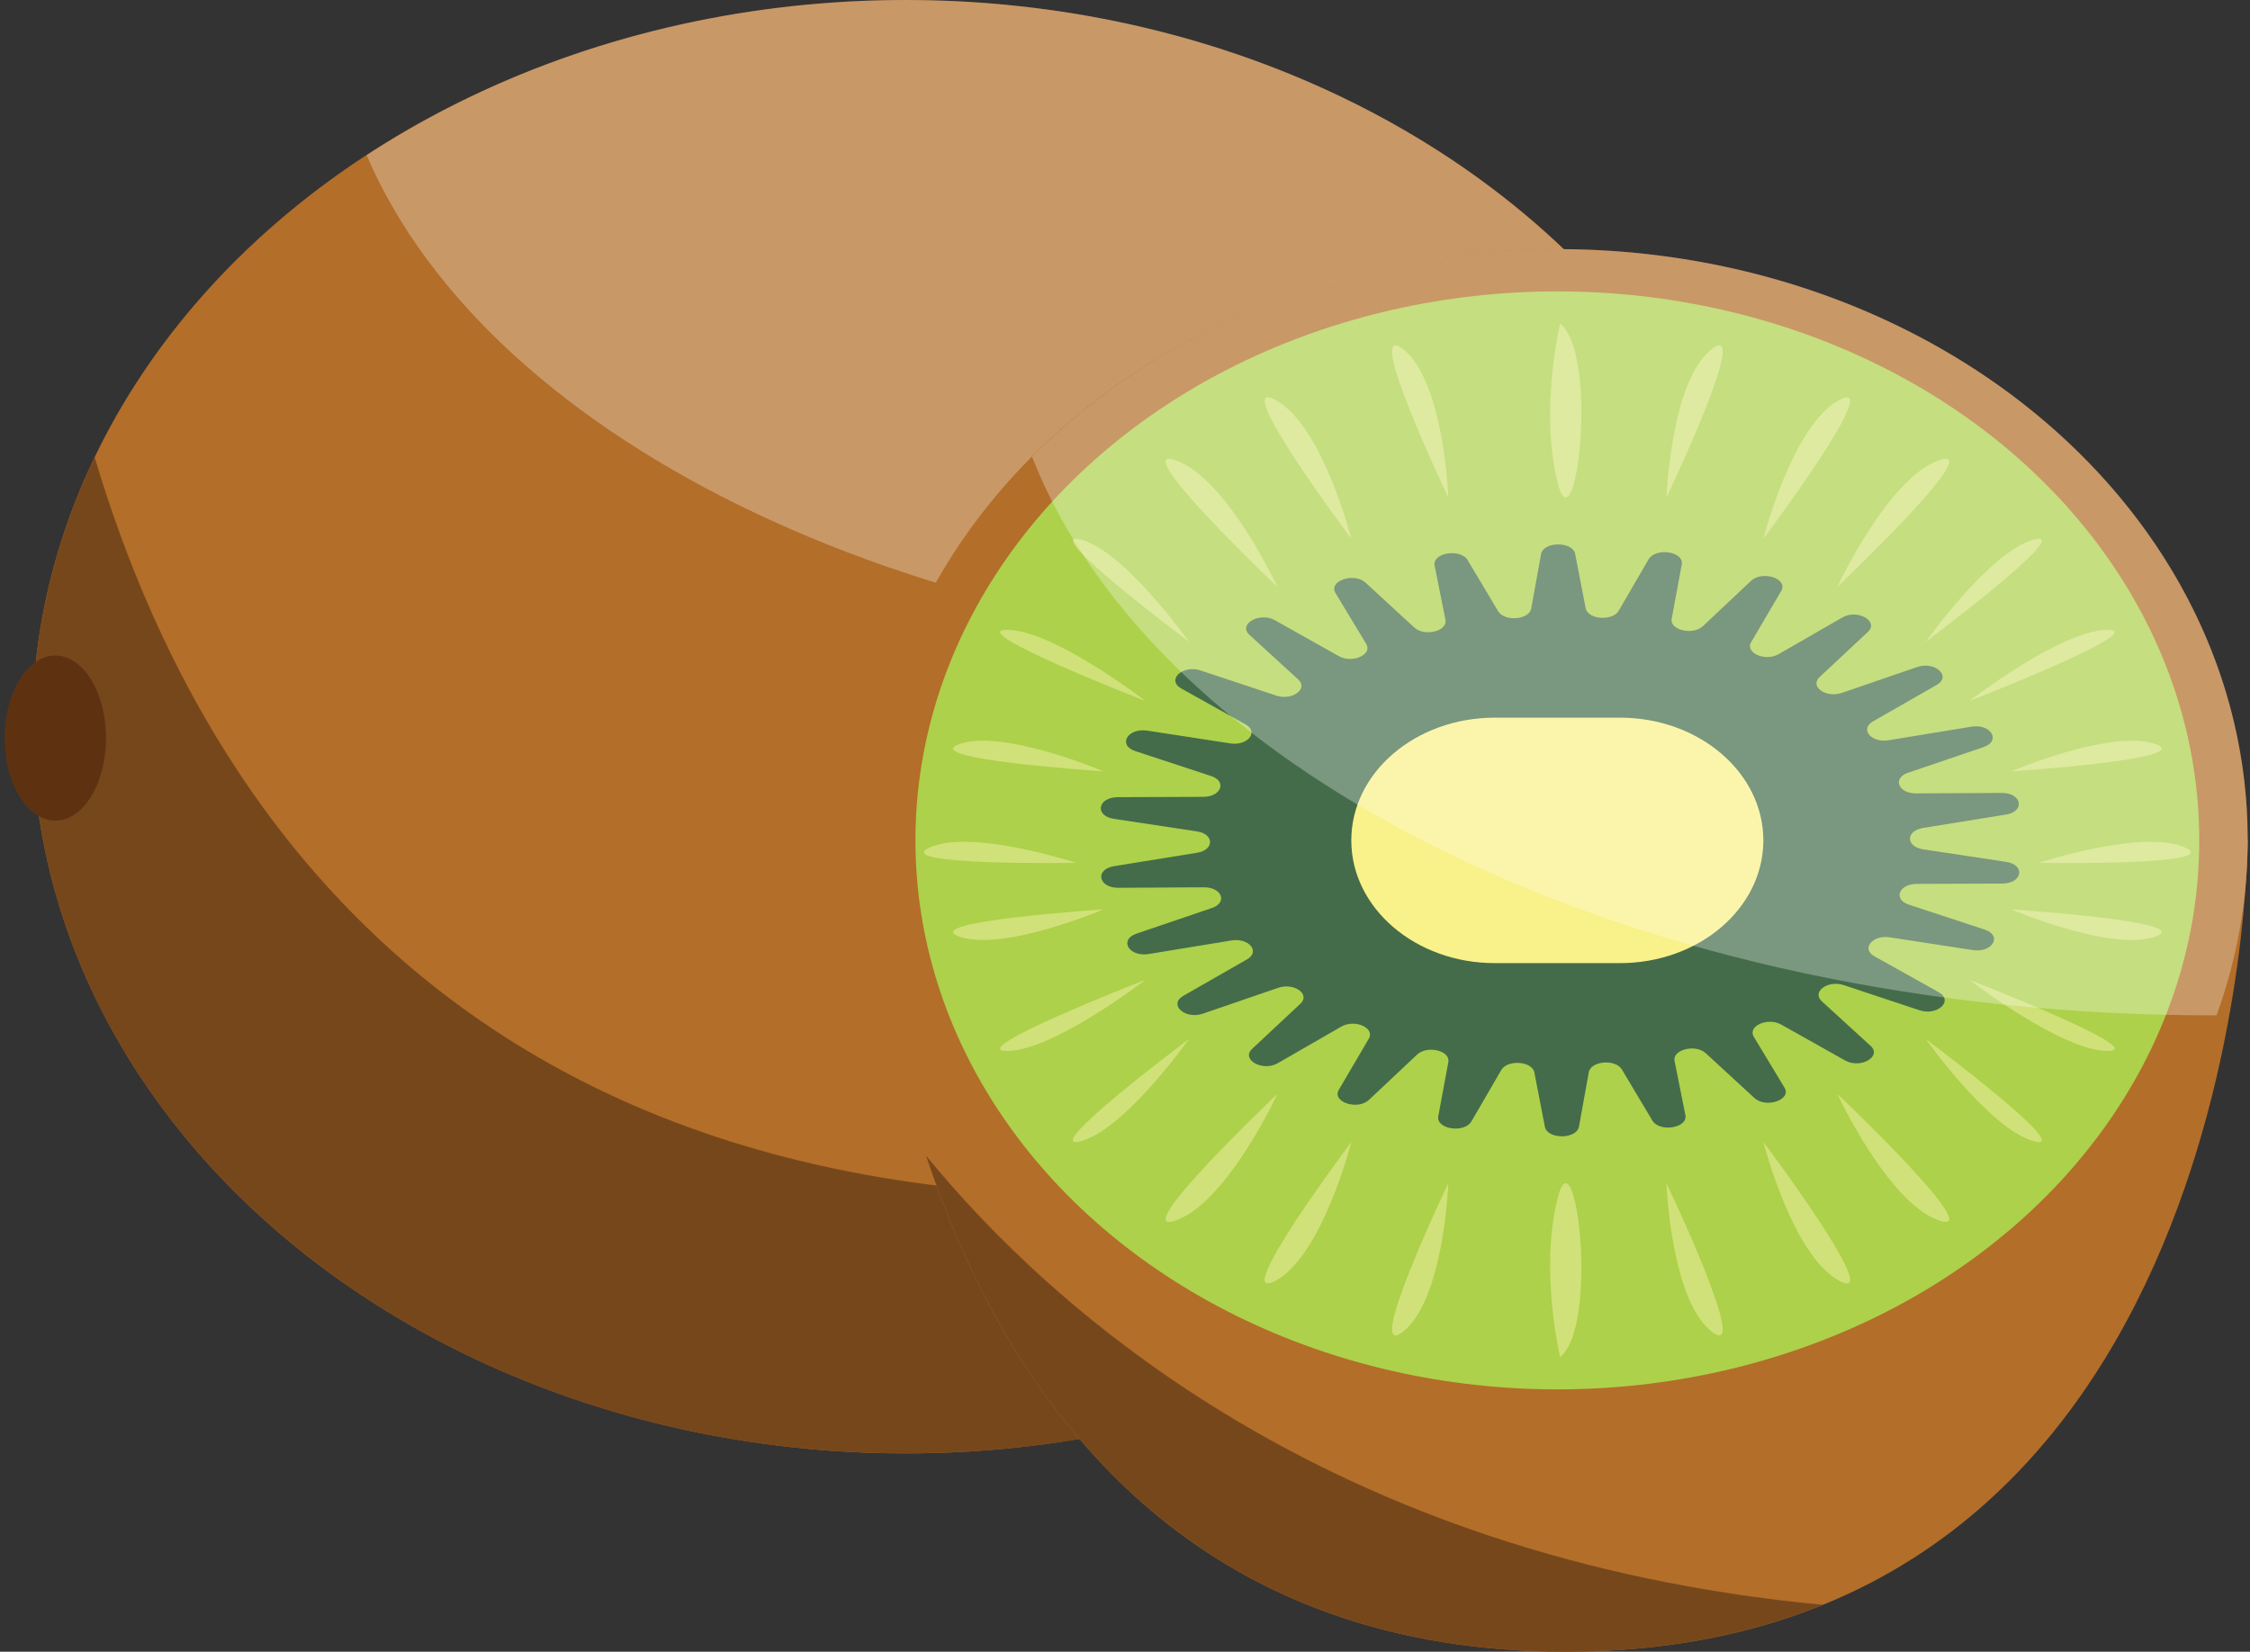 <?xml version="1.0" encoding="utf-8"?>
<!-- Generator: Adobe Illustrator 25.4.1, SVG Export Plug-In . SVG Version: 6.00 Build 0)  -->
<svg version="1.1" id="Layer_1" xmlns="http://www.w3.org/2000/svg" xmlns:xlink="http://www.w3.org/1999/xlink" x="0px" y="0px"
	 viewBox="0 0 360.12 264.42" style="enable-background:new 0 0 360.12 264.42;" xml:space="preserve">
<rect x="0" y="0" width="360.12" height="264.42" fill="#333333" stroke="none"/>
<style type="text/css">
	.st0{fill:#B36E29;}
	.st1{fill:#77471C;}
	.st2{opacity:0.29;fill:#FFFFFF;}
	.st3{fill:#5E3211;}
	.st4{fill:#ADD14A;}
	.st5{fill:#446C4A;}
	.st6{fill:#F9F189;}
	.st7{fill:#D0E179;}
</style>
<g>
	<g>
		<ellipse class="st0" cx="144.95" cy="116.34" rx="139.77" ry="116.34"/>
		<path class="st1" d="M261.35,180.73L261.35,180.73C92.7,221.18,34.86,139.53,15.15,73.19c-6.41,13.35-9.97,27.9-9.97,43.15
			c0,64.26,62.57,116.34,139.77,116.34C193.53,232.69,236.3,212.05,261.35,180.73z"/>
		<path class="st2" d="M58.68,24.84c19.69,46.06,89.09,80.1,171.68,80.1c18.45,0,36.24-1.7,52.96-4.85
			C273.82,43.53,215.5,0,144.95,0C112.38,0,82.45,9.3,58.68,24.84z"/>
		<path class="st3" d="M16.97,118.16c0,7.3-3.63,13.22-8.11,13.22s-8.11-5.92-8.11-13.22c0-7.3,3.63-13.22,8.11-13.22
			S16.97,110.86,16.97,118.16z"/>
	</g>
	<g>
		<path class="st0" d="M138.77,134.4c0,0,2.62,130.02,111.83,130.02S359.76,134.4,359.76,134.4H138.77z"/>
		<g>
			<ellipse class="st0" cx="249.26" cy="134.4" rx="110.49" ry="94.52"/>
			<ellipse class="st4" cx="249.26" cy="134.54" rx="102.74" ry="87.89"/>
			<path class="st5" d="M321.03,130.41l-13.25,2.14c-2.79,0.45-2.77,3,0.02,3.42l13.28,2.01c3.16,0.48,2.62,3.46-0.64,3.47
				l-13.66,0.05c-2.88,0.01-3.81,2.49-1.26,3.33l12.13,3.99c2.89,0.95,1.25,3.76-1.91,3.28l-13.27-2.04
				c-2.79-0.43-4.63,1.83-2.46,3.04l10.28,5.74c2.45,1.37-0.2,3.85-3.08,2.89l-12.11-4.02c-2.55-0.85-5.17,1.07-3.52,2.58l7.82,7.15
				c1.86,1.7-1.63,3.71-4.07,2.34l-10.25-5.76c-2.16-1.21-5.42,0.25-4.38,1.96l4.92,8.15c1.17,1.94-2.97,3.35-4.82,1.65l-7.79-7.17
				c-1.64-1.51-5.35-0.59-4.99,1.24l1.73,8.67c0.41,2.07-4.13,2.81-5.29,0.86l-4.87-8.16c-1.03-1.72-4.97-1.39-5.3,0.44l-1.57,8.69
				c-0.37,2.07-5.06,2.09-5.46,0.03l-1.68-8.68c-0.35-1.83-4.3-2.12-5.3-0.39l-4.77,8.21c-1.14,1.95-5.69,1.26-5.31-0.81l1.61-8.69
				c0.34-1.83-3.38-2.71-5-1.19l-7.69,7.24c-1.83,1.73-5.99,0.35-4.84-1.6l4.81-8.2c1.01-1.73-2.27-3.16-4.41-1.92l-10.17,5.86
				c-2.42,1.4-5.94-0.58-4.1-2.3l7.73-7.23c1.63-1.52-1.02-3.41-3.56-2.54l-12.06,4.14c-2.87,0.98-5.55-1.47-3.12-2.86l10.2-5.84
				c2.15-1.23,0.29-3.47-2.5-3.02l-13.24,2.17c-3.15,0.52-4.83-2.28-1.96-3.26l12.08-4.11c2.54-0.87,1.58-3.33-1.3-3.31l-13.66,0.08
				c-3.25,0.02-3.84-2.96-0.68-3.47l13.25-2.14c2.79-0.45,2.77-3-0.02-3.42l-13.28-2.01c-3.16-0.48-2.62-3.46,0.64-3.47l13.66-0.05
				c2.88-0.01,3.81-2.49,1.26-3.33l-12.13-3.99c-2.89-0.95-1.25-3.76,1.91-3.28l13.27,2.04c2.79,0.43,4.63-1.83,2.46-3.04
				l-10.28-5.74c-2.45-1.37,0.2-3.85,3.08-2.89l12.11,4.02c2.55,0.85,5.17-1.07,3.52-2.58l-7.82-7.15c-1.86-1.7,1.63-3.71,4.07-2.34
				l10.25,5.76c2.16,1.21,5.42-0.25,4.38-1.96l-4.92-8.15c-1.17-1.94,2.97-3.36,4.82-1.65l7.79,7.17c1.64,1.51,5.35,0.59,4.99-1.24
				l-1.73-8.67c-0.41-2.07,4.13-2.81,5.29-0.86l4.87,8.16c1.03,1.72,4.97,1.39,5.3-0.44l1.57-8.69c0.37-2.07,5.06-2.09,5.46-0.03
				l1.68,8.68c0.35,1.83,4.3,2.12,5.3,0.39l4.77-8.21c1.14-1.95,5.69-1.26,5.31,0.81l-1.61,8.69c-0.34,1.83,3.38,2.71,5,1.19
				l7.69-7.24c1.83-1.73,5.99-0.35,4.84,1.6l-4.81,8.2c-1.01,1.73,2.27,3.16,4.41,1.92l10.17-5.86c2.42-1.4,5.94,0.58,4.1,2.3
				l-7.73,7.23c-1.63,1.52,1.02,3.41,3.56,2.54l12.06-4.14c2.87-0.98,5.55,1.47,3.12,2.86l-10.2,5.84c-2.15,1.23-0.29,3.47,2.5,3.02
				l13.24-2.17c3.15-0.52,4.83,2.28,1.96,3.26l-12.08,4.11c-2.54,0.87-1.58,3.33,1.3,3.31l13.66-0.08
				C323.61,126.92,324.19,129.9,321.03,130.41z"/>
			<path class="st6" d="M282.23,134.54c0,10.85-10.28,19.65-22.97,19.65h-20.01c-12.68,0-22.97-8.8-22.97-19.65l0,0
				c0-10.85,10.28-19.65,22.97-19.65h20.01C271.95,114.89,282.23,123.69,282.23,134.54L282.23,134.54z"/>
			<g>
				<path class="st7" d="M249.7,51.81c0,0-3.29,13.78-0.43,25.33C252.13,88.7,256.02,56.83,249.7,51.81z"/>
				<path class="st7" d="M266.72,79.65c0,0,0.69-18.64,7.24-23.76C280.51,50.78,266.72,79.65,266.72,79.65z"/>
				<path class="st7" d="M282.23,86.26c0,0,4.63-18.22,12.16-22.24C301.93,60.01,282.23,86.26,282.23,86.26z"/>
				<path class="st7" d="M294.07,93.96c0,0,8.03-17.34,16.23-20.25C318.49,70.79,294.07,93.96,294.07,93.96z"/>
				<path class="st7" d="M308.23,102.74c0,0,10.22-14.46,17.3-16.36C332.61,84.49,308.23,102.74,308.23,102.74z"/>
				<path class="st7" d="M315.19,112.23c0,0,14.66-11.33,22.08-11.4C344.68,100.76,315.19,112.23,315.19,112.23z"/>
				<path class="st7" d="M321.93,123.48c0,0,15.9-6.79,22.98-4.38C352,121.52,321.93,123.48,321.93,123.48z"/>
				<path class="st7" d="M326.3,138.14c0,0,16.58-5.47,23.36-2.49C356.44,138.63,326.3,138.14,326.3,138.14z"/>
				<path class="st7" d="M231.81,79.65c0,0-0.69-18.64-7.24-23.76C218.01,50.78,231.81,79.65,231.81,79.65z"/>
				<path class="st7" d="M216.29,86.26c0,0-4.63-18.22-12.16-22.24C196.6,60.01,216.29,86.26,216.29,86.26z"/>
				<path class="st7" d="M204.46,93.96c0,0-8.03-17.34-16.23-20.25C180.04,70.79,204.46,93.96,204.46,93.96z"/>
				<path class="st7" d="M190.3,102.74c0,0-10.22-14.46-17.3-16.36C165.92,84.49,190.3,102.74,190.3,102.74z"/>
				<path class="st7" d="M183.34,112.23c0,0-14.66-11.33-22.08-11.4C153.85,100.76,183.34,112.23,183.34,112.23z"/>
				<path class="st7" d="M176.6,123.48c0,0-15.9-6.79-22.98-4.38C146.53,121.52,176.6,123.48,176.6,123.48z"/>
				<path class="st7" d="M172.23,138.14c0,0-16.58-5.47-23.36-2.49C142.09,138.63,172.23,138.14,172.23,138.14z"/>
			</g>
			<g>
				<path class="st7" d="M249.7,217.26c0,0-3.29-13.78-0.43-25.33C252.13,180.37,256.02,212.24,249.7,217.26z"/>
				<path class="st7" d="M266.72,189.42c0,0,0.69,18.64,7.24,23.76C280.51,218.29,266.72,189.42,266.72,189.42z"/>
				<path class="st7" d="M282.23,182.81c0,0,4.63,18.22,12.16,22.24C301.93,209.06,282.23,182.81,282.23,182.81z"/>
				<path class="st7" d="M294.07,175.12c0,0,8.03,17.34,16.23,20.25C318.49,198.28,294.07,175.12,294.07,175.12z"/>
				<path class="st7" d="M308.23,166.34c0,0,10.22,14.46,17.3,16.36C332.61,184.58,308.23,166.34,308.23,166.34z"/>
				<path class="st7" d="M315.19,156.85c0,0,14.66,11.33,22.08,11.4C344.68,168.31,315.19,156.85,315.19,156.85z"/>
				<path class="st7" d="M321.93,145.59c0,0,15.9,6.79,22.98,4.38C352,147.55,321.93,145.59,321.93,145.59z"/>
				<path class="st7" d="M231.81,189.42c0,0-0.69,18.64-7.24,23.76C218.01,218.29,231.81,189.42,231.81,189.42z"/>
				<path class="st7" d="M216.29,182.81c0,0-4.63,18.22-12.16,22.24C196.6,209.06,216.29,182.81,216.29,182.81z"/>
				<path class="st7" d="M204.46,175.12c0,0-8.03,17.34-16.23,20.25C180.04,198.28,204.46,175.12,204.46,175.12z"/>
				<path class="st7" d="M190.3,166.34c0,0-10.22,14.46-17.3,16.36C165.92,184.58,190.3,166.34,190.3,166.34z"/>
				<path class="st7" d="M183.34,156.85c0,0-14.66,11.33-22.08,11.4C153.85,168.31,183.34,156.85,183.34,156.85z"/>
				<path class="st7" d="M176.6,145.59c0,0-15.9,6.79-22.98,4.38C146.53,147.55,176.6,145.59,176.6,145.59z"/>
			</g>
		</g>
		<path class="st1" d="M148.22,185.02c12.1,36.51,39.66,79.41,102.38,79.41c15.94,0,29.53-2.78,41.16-7.51
			C212.33,249.45,168.06,209.3,148.22,185.02z"/>
		<path class="st2" d="M249.26,39.88c-33.68,0-63.82,12.91-84.08,33.23c20.01,51.25,97,89.44,188.99,89.44c0.2,0,0.4-0.01,0.6-0.01
			c3.23-8.89,4.98-18.34,4.98-28.14C359.76,82.2,310.29,39.88,249.26,39.88z"/>
	</g>
</g>
</svg>
